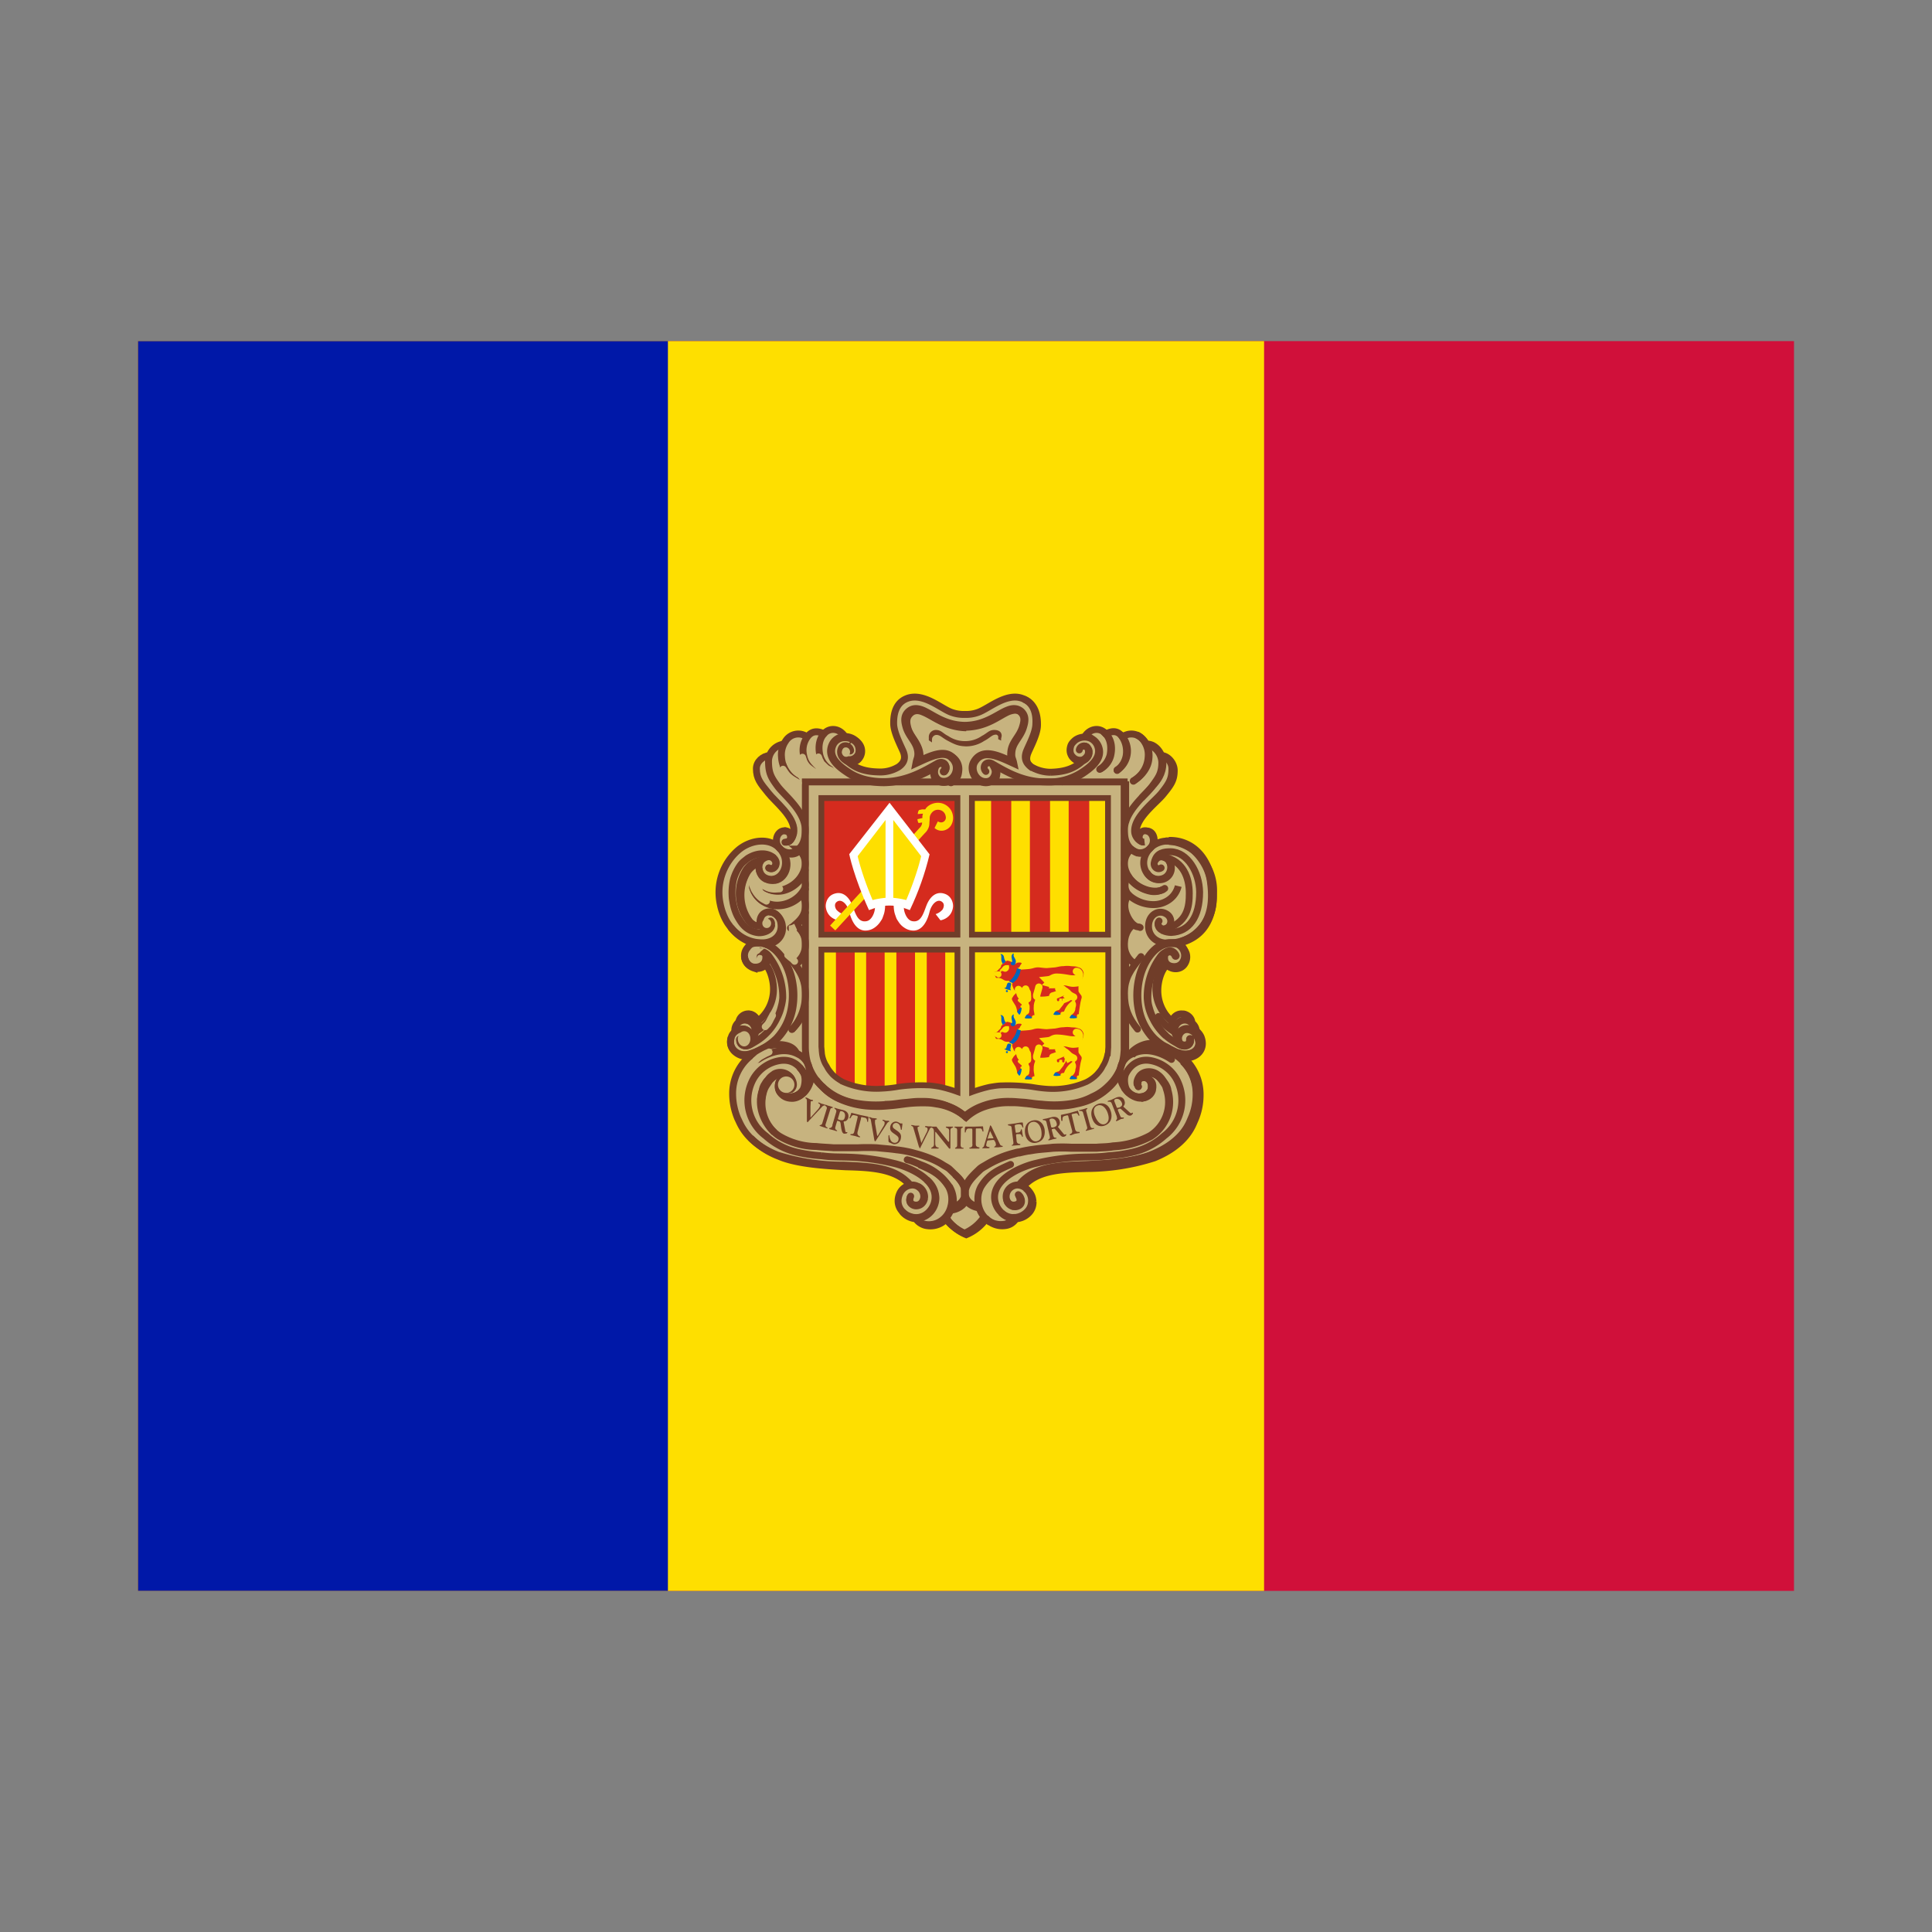 <svg xmlns="http://www.w3.org/2000/svg" fill="none" viewBox="0 0 14 14"><rect x="0" y="0" width="14" height="14" fill="#808080" stroke="none"/><g clip-path="url(#a)"><path class="ic_c_andorra" fill="#D0103A" d="M1 2.472h12v9.056H1V2.472Z"/><path class="ic_c_andorra" fill="#FEDF00" d="M1 2.472h8.16v9.056H1V2.472Z"/><path class="ic_c_andorra" fill="#0018A8" d="M1 2.472h3.84v9.056H1V2.472Z"/><path class="ic_c_andorra" fill="#C7B37F" d="M6.632 5.05c.145 0 .205.124.35.124.087 0 .14-.029.219-.074a.271.271 0 0 1 .15-.047c.063 0 .103.019.136.075a.2.2 0 0 1 .025.127.758.758 0 0 1-.05.156c-.014.03-.025.048-.025.08 0 .077.105.103.176.105.015 0 .144 0 .225-.079-.043-.002-.092-.038-.092-.081 0-.05.034-.081.08-.096.01-.002.025.005.033 0 .013-.006.007-.02.018-.027.023-.019.038-.03.068-.03.019 0 .03.002.047.013.007.008.011.015.019.015.022 0 .033-.015.056-.015.015 0 .03.004.043.012.011.005.011.028.026.028.008 0 .045-.017.066-.017.041 0 .064.015.09.047.007.01.011.026.019.026a.116.116 0 0 1 .09.057c.005.008.013.026.02.028.011.006.019.004.032.014a.113.113 0 0 1 .053.09c0 .013-.006.03-.01.042-.034.122-.118.162-.202.27-.038.045-.066.08-.066.14 0 .012.019.039.024.05-.003-.026.01-.06.038-.062a.075.075 0 0 1 .075.068.085.085 0 0 1-.006.034.18.18 0 0 1 .075-.027h.036c.062 0 .131.036.174.072a.396.396 0 0 1 .137.317c-.015.098-.005.28-.259.35.047.02.08.057.08.099a.085.085 0 0 1-.083.089.082.082 0 0 1-.066-.027c-.052.053-.062.108-.062.183a.24.24 0 0 0 .026.113.235.235 0 0 0 .07.097c.019-.029.04-.05.075-.05.032 0 .06.012.073.042.004.01 0 .017.006.027.005.01.015.013.02.024.01.019 0 .034.01.051.005.013.016.015.022.026.008.02.01.03.01.051 0 .057-.051.099-.107.099-.02 0-.027-.008-.044-.006.032.032.057.047.081.085a.335.335 0 0 1 .056.194.417.417 0 0 1-.052.211.377.377 0 0 1-.131.16.654.654 0 0 1-.3.122 1.386 1.386 0 0 1-.207.026l-.264.015c-.135.008-.229.028-.324.125.045.032.075.066.075.12 0 .057-.034.1-.089.117-.013.004-.022 0-.035.008-.013.007-.013.024-.026.032a.116.116 0 0 1-.072.019.15.15 0 0 1-.12-.047c-.04.034-.056.064-.103.092-.015.008-.022.019-.04.019-.027 0-.04-.019-.063-.034a.432.432 0 0 1-.082-.075c-.044.024-.068.045-.119.045a.13.13 0 0 1-.075-.02c-.01-.008-.015-.022-.028-.03-.013-.009-.024-.005-.039-.012-.056-.025-.094-.066-.094-.129 0-.054.034-.088.083-.113-.094-.094-.188-.11-.319-.117l-.263-.015c-.082-.006-.127-.013-.206-.026-.062-.01-.097-.014-.154-.04-.19-.09-.315-.213-.337-.425-.004-.018-.004-.028-.004-.047 0-.11.043-.177.12-.254-.019-.006-.032 0-.052-.006-.047-.019-.083-.051-.083-.104 0-.019 0-.032.01-.049.007-.011.018-.013.022-.026.004-.02 0-.03.008-.048.005-.009.015-.01.018-.022.02-.036.038-.064.077-.064.034 0 .056.019.071.047.034-.015.042-.04.06-.07a.294.294 0 0 0 .027-.251c-.008-.028-.012-.047-.034-.07a.082.082 0 0 1-.064.027c-.054 0-.094-.048-.094-.1a.091.091 0 0 1 .057-.087c-.03-.027-.057-.028-.088-.05-.05-.03-.066-.063-.098-.112-.022-.03-.028-.053-.037-.09a.36.36 0 0 1-.02-.146.386.386 0 0 1 .087-.225.248.248 0 0 1 .109-.092c.043-.02.07-.032.116-.032l.038.002a.129.129 0 0 1 .052.015c.008.003.02.017.02.007 0-.01-.005-.015-.005-.024 0-.038.028-.076.068-.076.028 0 .039.027.054.051.007-.015.013-.026.013-.043 0-.064-.036-.098-.075-.15-.088-.109-.197-.16-.197-.301 0-.042.019-.07.056-.093.01-.005.025 0 .034-.005.01-.006.008-.02.013-.027.01-.013.02-.019.03-.03.02-.019.038-.011.058-.028.012-.008.015-.02.023-.027.024-.03.047-.045.086-.045.019 0 .03 0 .047.008l.019.01c.005-.005.015-.016.028-.022a.075.075 0 0 1 .041-.011c.02 0 .034.011.056.011.006 0 .008-.007.015-.011.02-.013.029-.019.051-.019.023 0 .034.006.053.019.018.01.018.025.037.034.01.006.019.004.028.008.049.017.085.049.085.1 0 .028-.006.047-.027.066-.017.013-.032.01-.052.018.06.049.135.072.212.066.078 0 .174-.032.174-.11 0-.039-.019-.057-.034-.091a.356.356 0 0 1-.039-.16c0-.054.006-.086.036-.127.03-.044.067-.055.121-.055Z"/><path class="ic_c_andorra" stroke="#703D29" stroke-linejoin="round" stroke-width=".058" d="M6.107 5.472a.068.068 0 0 0 .045.045c.015.006.051.004.072-.026a.08.08 0 0 0 .011-.076.089.089 0 0 0-.032-.041l-.096.098Z"/><path class="ic_c_andorra" stroke="#703D29" stroke-linecap="round" stroke-width=".058" d="M8.519 6.926c-.023-.054-.08-.03-.083 0-.01.07.05.09.094.08a.075.075 0 0 0 .047-.038.089.089 0 0 0 .007-.07.093.093 0 0 0-.039-.053c-.017-.011-.036-.011-.064-.011-.103 0-.195.123-.225.253a.542.542 0 0 0-.005.226c.015.08.054.155.11.213.053.05.117.088.186.11.024.007.05.007.075.002.06-.014.088-.072.056-.132-.024-.048-.1-.076-.135-.012-.002.006-.007.017-.007.029 0 .017.007.037.018.045.029.017.072.011.07-.038"/><path class="ic_c_andorra" stroke="#703D29" stroke-width=".067" d="M8.196 7.641a.212.212 0 0 1 .124-.07.235.235 0 0 1 .154.038.348.348 0 0 1 .202.321.438.438 0 0 1-.037.177c-.015.033-.056.17-.287.265-.133.056-.338.068-.482.075-.195.006-.375.013-.478.143"/><g stroke="#703D29" stroke-width=".058"><path class="ic_c_andorra" d="M8.245 7.862c-.006-.019 0-.04.015-.062.022-.03.07-.04.112-.019a.14.14 0 0 1 .047.042l.021.03c.013.02.019.038.019.047a.292.292 0 0 1-.122.332.64.64 0 0 1-.27.075c-.047.008-.075.006-.122.01h-.18a1.305 1.305 0 0 0-.135 0c-.054.006-.094.007-.143.015a.841.841 0 0 0-.1.019c-.012 0-.023.004-.035.007l-.022.006a.741.741 0 0 0-.184.08c-.015.009-.034.018-.047.031l-.024.023c-.038.038-.073.076-.083.126v.03c0 .035.027.082.102.095m.103-3.208c.015.027.024.044.015.074-.011.032-.034.053-.068.053-.075 0-.118-.09-.084-.147.06-.1.174-.044.281.005-.005-.024-.015-.034-.013-.066.002-.079.06-.113.084-.188.014-.044.02-.081-.013-.114-.028-.024-.06-.024-.095-.01-.072.027-.16.11-.312.112-.153-.002-.24-.085-.313-.113-.037-.013-.067-.013-.095.013-.032.03-.027.068-.013.114.024.071.082.107.084.188 0 .03-.008.038-.013.064.107-.049.225-.111.281-.005.032.06-.01.145-.084.145-.034 0-.057-.019-.068-.051a.09.09 0 0 1 .015-.075"/><path class="ic_c_andorra" stroke-linecap="round" d="M6.899 5.489a.1.1 0 0 1 .045.094c-.004.047-.015.058-.053.085m.045-.072c-.002.029-.013.047-.043.059"/></g><path class="ic_c_andorra" fill="#C7B37F" d="m6.188 5.364.013.01.015.015.01.019.003.015v.035l-.003.016-.01.01-.011.012-.017.01-.019.003-.018.004-.02-.01-.016-.01-.01-.016-.007-.019v-.007l.09-.087Z"/><path class="ic_c_andorra" stroke="#703D29" stroke-linecap="round" stroke-width=".058" d="M6.16 5.438c-.006-.032-.041-.038-.056-.02-.02.03-.006.076.037.09a.075.075 0 0 0 .073-.027c.02-.024.017-.053.01-.075a.085.085 0 0 0-.032-.042c-.05-.038-.133-.03-.161.038-.034.083.04.147.112.194.086.06.188.072.263.072.172-.002.303-.085.388-.132.018-.011.04-.01.05.004a.038.038 0 0 1-.005.05"/><path class="ic_c_andorra" stroke="#703D29" stroke-width=".058" d="m5.65 7.777-.037.014-.038.03-.019.024-.02.038-.01.028-.007.034-.004.027m.356-.19-.002.033-.005.023-.019.041-.024.034-.028.023-.021.01-.03.007"/><path class="ic_c_andorra" stroke="#703D29" stroke-width=".067" d="M6.994 8.681c-.005.032-.035.068-.099.08l-.011.003"/><path class="ic_c_andorra" stroke="#703D29" stroke-width=".075" d="M8.579 7.683a.345.345 0 0 1 .105.255.438.438 0 0 1-.038.177c-.015.032-.056.17-.287.264-.155.05-.317.075-.48.076-.193.005-.37.013-.476.137"/><path class="ic_c_andorra" stroke="#703D29" stroke-width=".05" d="M8.266 7.81c.015-.02.065-.046.108-.021a.116.116 0 0 1 .043.037"/><path class="ic_c_andorra" stroke="#703D29" stroke-width=".075" d="m8.53 7.638.026.01a.13.13 0 0 0 .075 0c.053-.016.087-.065.06-.131a.113.113 0 0 0-.033-.04"/><path class="ic_c_andorra" stroke="#703D29" stroke-linecap="round" stroke-width=".058" d="M5.506 6.241c-.038.021-.062.027-.09.059a.532.532 0 0 0-.05.128m.863-.975c0 .034-.022.053-.056.06"/><path class="ic_c_andorra" stroke="#703D29" stroke-width=".05" d="M8.446 6.094a.354.354 0 0 1 .326.234.36.36 0 0 1 .022.14c0 .302-.185.349-.258.37"/><path class="ic_c_andorra" stroke="#703D29" stroke-width=".058" d="M8.47 6.094c.152-.005.31.108.317.39a.33.33 0 0 1-.225.34"/><path class="ic_c_andorra" stroke="#703D29" stroke-width=".05" d="m8.384 7.158.002-.03.01-.047.014-.038.017-.03.019-.024m.146-.064v.028l-.01.019-.013.02-.015.012-.022.01h-.02l-.016-.003m-.268-.996.006-.032.015-.03.018-.028.03-.042.027-.026.037-.042.038-.036.02-.024.029-.036.026-.038.015-.032.01-.041.001-.051-.004-.016m-.23 2.42.03-.008.022-.012.013-.013.01-.015.005-.022v-.017M5.38 7.645h.05l.03-.011m.094-.689-.003.027-.008.011-.007.011-.013.01-.014.005-.018.002h-.012m.186-.292-.006.04-.009.018-.015.023-.022.017-.023.011-.043.01m.287-.75-.01.025-.009.02-.015.018-.019.019-.022.01-.02.005-.012-.002m.005-.117v.019"/><g stroke="#703D29" stroke-width=".05"><path class="ic_c_andorra" stroke-linecap="round" d="M5.768 6.698a.13.13 0 0 1-.04.027m2.823.845.009.004c.026.015.079-.004.064-.046"/><path class="ic_c_andorra" d="M8.459 6.992c.019.025.054.033.082.025a.075.075 0 0 0 .047-.038.089.089 0 0 0 .008-.07.093.093 0 0 0-.017-.03.128.128 0 0 0-.025-.028l-.007-.004m.12.642a.075.075 0 0 0 .002-.014.076.076 0 0 0-.025-.056l-.015-.015m.008.01c0-.035-.028-.061-.064-.067m-.079.053-.024-.019a.297.297 0 0 1-.08-.202c0-.079.03-.158.067-.188m-1.06 1.594.034-.03.023-.02.043-.026.041-.018.03-.01.056-.011.068-.012m-.553.367a.32.32 0 0 1-.143.115.332.332 0 0 1-.142-.115"/><path class="ic_c_andorra" stroke-linecap="round" d="M6.895 8.747a.19.19 0 0 1-.041.08"/><path class="ic_c_andorra" d="m6.9 8.707-.007.042m-.043.081-.019.019-.032.017-.037.011m-.105-3.354a.12.12 0 0 0 .01-.05c-.003-.079-.06-.115-.085-.188-.013-.044-.019-.081.013-.113.026-.027.06-.027.094-.012.075.029.161.11.313.114-.152-.004-.24-.085-.311-.114-.038-.015-.072-.019-.1.01-.032.03-.022.071-.01.115.025.073.08.11.082.189 0 .022-.006.033-.01.049M7 5.264c.15-.007.28-.11.32-.119.038-.007.057-.004.085.021-.026-.025-.056-.023-.094-.01-.071.029-.157.11-.311.114M8.493 7.4a.292.292 0 0 1-.117-.234c0-.077.032-.159.068-.189M7.13 8.82a.324.324 0 0 1-.142.117.332.332 0 0 1-.143-.117"/><path class="ic_c_andorra" stroke-linecap="round" d="m6.75 5.56.044-.024c.018-.012.043-.01.054.004a.039.039 0 0 1-.004.052"/><path class="ic_c_andorra" d="M6.526 5.666a.903.903 0 0 0 .25-.104m.605 3.098c.009.006.015.02.015.02.002.003.005.009.005.014.006.029-.013.046-.037.05a.062.062 0 0 1-.066-.038M6.52 5.66a.85.85 0 0 0 .251-.103m1.83 2.016c-.018.008-.03.006-.056-.003l-.034-.02a.39.39 0 0 1-.157-.169.356.356 0 0 1-.041-.149.485.485 0 0 1 .088-.289c.02-.03.039-.047.078-.049m-2.694-.741a.134.134 0 0 1 .05.107c0 .059-.048.155-.168.189a.155.155 0 0 1-.118-.015"/><path class="ic_c_andorra" d="M5.806 6.351c.02.015.03.032.03.062 0 .02-.014.045-.036.07a.233.233 0 0 1-.165.076.197.197 0 0 1-.113-.033.17.17 0 0 1-.07-.101"/><path class="ic_c_andorra" d="M5.804 6.477c.024.023.032.051.032.087 0 .051-.021.09-.07.132a.196.196 0 0 1-.037.029m2.428-.417v.066M8.15 6.29v.094m.006-.298v.124m-.006-.15v.167m-.035 1.547a.353.353 0 0 1-.08.106.46.46 0 0 1-.232.119.615.615 0 0 1-.127.017c-.047 0-.073 0-.12-.004-.049-.004-.075-.011-.126-.015-.041-.004-.063-.007-.105-.006a.528.528 0 0 0-.206.034.382.382 0 0 0-.118.072.412.412 0 0 0-.12-.072A.41.41 0 0 0 6.786 8c-.043-.008-.065-.008-.108-.008a.98.98 0 0 0-.105.006c-.05.006-.075.011-.126.015-.047.004-.073.006-.12.004a.615.615 0 0 1-.251-.057.366.366 0 0 1-.12-.09m.789 1.007.034-.003m.568-.046.034-.002.032-.013.022-.015.032-.038.006-.01.005-.033v-.015m.881-2.58c.014-.048-.003-.101-.052-.1M5.832 6.9a.155.155 0 0 1-.066.089m.068-.881a.123.123 0 0 1-.068.075c-.035.015-.075 0-.097-.015"/><path class="ic_c_andorra" stroke-linecap="round" d="M5.571 6.29c.028.016.058-.007.053-.045a.055.055 0 0 0-.047-.041"/><path class="ic_c_andorra" d="M5.691 7.88c.006.005.008.012.015.014.013.004.023.008.036-.01.015-.02.006-.052-.01-.073a.094.094 0 0 0-.108-.019c-.015.01-.032.02-.049.042l-.02.03a.163.163 0 0 0-.021.045.295.295 0 0 0 .077.297"/><path class="ic_c_andorra" stroke-linecap="round" d="m7.379 8.657.013.015.004.017c.005.028-.013.045-.038.049a.059.059 0 0 1-.062-.038"/><path class="ic_c_andorra" d="M8.301 5.392a.139.139 0 0 1 .118.133c0 .083-.028.113-.07.173-.048.064-.201.181-.201.315 0 .081.022.132.08.159.038.019.08 0 .101-.02.05-.044.029-.122-.022-.131-.06-.012-.073.087-.013.08m.335 1.303a.07.07 0 0 0-.067-.057.07.07 0 0 0-.07.07c0 .019.008.038.02.049"/><path class="ic_c_andorra" d="M8.198 6.153a.134.134 0 0 0-.05.107c0 .059.048.155.168.19.045.012.09.01.117-.007M5.508 6.25a.176.176 0 0 0-.09.066.32.32 0 0 0 .02.368l.023.019m1.2 1.736c.092.04.157.07.213.16a.19.19 0 0 1 .023.093c0 .05-.019.107-.062.143a.155.155 0 0 1-.126.038c-.035-.004-.069-.03-.075-.05M5.763 6.7c.05.042.073.08.073.142a.16.16 0 0 1-.075.141"/><path class="ic_c_andorra" stroke-linecap="round" d="M5.716 6.932c.075.096.118.153.12.266a.372.372 0 0 1-.094.259"/><path class="ic_c_andorra" d="M7.184 5.666a.077.077 0 0 0 .028-.041c.01-.029.01-.053-.004-.076.019.026.019.047.013.076-.002.018-.015.028-.03.043m.966 1.624v.306l-.002.047a.655.655 0 0 1-.006.032"/><path class="ic_c_andorra" d="M8.151 7.264v.376l-.01.049m.01-.812v.276m.006-.253v.223m0-.506v.166m-.006-.187v.208m.006-.359v.066m-.006-.079v.094m-.034 1.23-.007.014a.367.367 0 0 1-.188.183.608.608 0 0 1-.251.058c-.047 0-.073 0-.118-.004-.05-.003-.077-.009-.127-.015a.98.98 0 0 0-.105-.005c-.042 0-.066 0-.107.007a.44.44 0 0 0-.217.098.423.423 0 0 0-.216-.098c-.042-.007-.066-.007-.11-.007a.98.98 0 0 0-.104.005c-.049.006-.075.012-.126.015-.047.004-.073.006-.118.004a.616.616 0 0 1-.253-.056.366.366 0 0 1-.109-.078.414.414 0 0 1-.047-.053m-.037-.06a.192.192 0 0 1-.043.145c-.015.017-.049.05-.094.05-.07 0-.09-.048-.094-.061"/><path class="ic_c_andorra" d="M5.793 7.734a.237.237 0 0 1 .035.047c.019.034.011.09-.002.117a.083.083 0 0 1-.005.008m-.381.34a.573.573 0 0 0 .204.133c.133.057.34.068.482.076.188.005.362.013.469.132m.324-.076c.035.027.06.063.075.104m-.136.217a.156.156 0 0 1-.137.05c-.038-.003-.072-.03-.081-.048m-.101-.055.005.008c.025.027.06.043.096.045m.506 0a.338.338 0 0 1-.144.115.332.332 0 0 1-.143-.115l-.005-.01m.292.008.013.013a.155.155 0 0 0 .126.038.103.103 0 0 0 .075-.047l.01-.013"/><path class="ic_c_andorra" d="m7.356 8.823-.013.022-.02.02-.032.012h-.03"/><path class="ic_c_andorra" d="M7.431 8.61c.02.014.035.032.045.054.006.013.008.028.01.043a.11.11 0 0 1-.029.08.14.14 0 0 1-.108.045m.003-.004a.127.127 0 0 1-.097-.041m1.194-1.281a.449.449 0 0 1-.121-.206.228.228 0 0 1-.01-.062.493.493 0 0 1 .086-.289c.014-.015.027-.034.04-.042m-.025-1.432c.047.004.09.057.09.108 0 .072-.024.104-.082.175-.049.06-.199.17-.193.274 0 .019.01.038.02.053m-.06.066c.011.01.024.02.038.026a.093.093 0 0 0 .08-.005m-.393-.814a.113.113 0 0 1 .041.05c.034.084-.041.149-.112.196a.398.398 0 0 1-.156.062"/><path class="ic_c_andorra" d="M7.836 5.52a.078.078 0 0 1-.058-.028.064.064 0 0 1-.013-.018m-.281.092a.086.086 0 0 1-.023-.019c-.018-.019-.028-.043-.015-.083.012-.036.07-.136.072-.206.003-.105-.038-.17-.1-.192"/><path class="ic_c_andorra" stroke-linecap="round" d="m7.512 5.236-.002.038-.011.041-.019.057-.019.036-.015.035-.007.025-.004.019.002.017m.712 2.383.012.015c.013.019.06.056.103.056.07 0 .086-.049.088-.06.01-.055-.01-.068-.038-.085 0 0-.015-.007-.035-.004"/><path class="ic_c_andorra" d="M5.444 7.649a.128.128 0 0 1-.07 0c-.054-.017-.097-.068-.075-.132m.252-.6a.027.027 0 0 1 .007.019c.008.071-.052.09-.094.079a.105.105 0 0 1-.056-.043.09.09 0 0 1-.013-.044m.412-.445c.012.01.02.019.025.032m-.02-.16a.08.08 0 0 1 .02.024"/><path class="ic_c_andorra" stroke-linecap="round" d="M5.836 6.443a.16.16 0 0 1-.03.046.233.233 0 0 1-.165.075.197.197 0 0 1-.113-.032.18.18 0 0 1-.075-.106"/><path class="ic_c_andorra" d="M5.789 6.157c.02.016.036.039.045.064"/><path class="ic_c_andorra" stroke-linecap="round" d="M5.834 6.306a.22.22 0 0 1-.161.149.177.177 0 0 1-.124-.02"/><path class="ic_c_andorra" d="M5.5 6.294c.006.05.037.087.101.087.088.002.143-.126.064-.217"/><path class="ic_c_andorra" stroke-linecap="round" d="M5.301 6.726a.314.314 0 0 0 .158.108m.097.01c.079-.01.124-.07.113-.138-.006-.053-.053-.095-.086-.097"/><path class="ic_c_andorra" d="M5.684 6.02c.035 0 .056.03.054.057"/><path class="ic_c_andorra" stroke-linecap="round" d="M5.676 5.547c.018.047.05.086.094.111m2.704.585a.085.085 0 0 1-.075.132.097.097 0 0 1-.085-.047"/><path class="ic_c_andorra" d="M8.157 5.662v.3"/><path class="ic_c_andorra" stroke-linecap="round" d="M5.571 6.289c.027.019.062-.014.047-.05-.01-.022-.041-.048-.088-.016-.053.035-.038.147.06.149.088 0 .143-.129.064-.22-.075-.086-.212-.067-.3.005a.404.404 0 0 0-.135.394c.01.05.028.098.056.141l.024.033c.015.015.02.022.038.037a.28.28 0 0 0 .195.07c.086-.004.137-.064.127-.138-.007-.071-.078-.107-.125-.073-.032.022-.043.092.013.11.03.009.058-.033.037-.057m2.428-1.355c.051-.027.09-.023.119.019.027.04.037.088.03.136a.174.174 0 0 1-.066.109"/><path class="ic_c_andorra" stroke-linecap="round" d="M8.134 5.34a.108.108 0 0 1 .156.03.175.175 0 0 1 .03.115.212.212 0 0 1-.107.173"/><path class="ic_c_andorra" d="M8.406 5.475a.096.096 0 0 1 .086.097c0 .071-.018.103-.075.175-.05.062-.198.17-.195.276 0 .04.034.075.062.079"/><path class="ic_c_andorra" stroke-linecap="round" d="M8.414 6.289c-.028.019-.062-.012-.047-.046.01-.022.041-.052.088-.02.05.035.037.147-.062.149-.088 0-.15-.125-.064-.22.075-.086.22-.069.31.003.037.03.114.113.131.226.019.132.017.294-.12.396a.34.34 0 0 1-.199.057c-.086-.004-.137-.066-.127-.14.01-.071.075-.102.125-.073.053.028.043.102-.013.11-.032.003-.058-.033-.037-.057"/><path class="ic_c_andorra" d="M8.367 6.243c.015-.066.07-.071.116-.071.122.002.208.15.21.292 0 .18-.075.287-.206.293-.036 0-.094-.016-.094-.057"/><path class="ic_c_andorra" stroke-linecap="square" d="M8.444 6.213c.13.03.174.147.174.26 0 .093-.01.22-.187.263"/><path class="ic_c_andorra" d="M8.657 7.477a.074.074 0 0 0-.06-.084.073.073 0 0 0-.084.06.074.074 0 0 0 .026.07"/><path class="ic_c_andorra" stroke-linecap="round" d="M8.395 7.366a.344.344 0 0 0 .118.113m-.024.198c-.06-.041-.178-.094-.281-.041a.142.142 0 0 0-.083.083.19.19 0 0 0 .034.179c.017.019.05.05.094.051.07 0 .088-.05.09-.06.007-.053-.023-.074-.038-.078-.013-.005-.052-.004-.06.025a.046.046 0 0 0 .004.038"/><path class="ic_c_andorra" stroke-linecap="round" d="M7.384 8.668c.02.041-.003.06-.03.064-.04.006-.062-.026-.063-.057a.084.084 0 0 1 .048-.08.082.082 0 0 1 .032-.008c.043 0 .077.028.094.066.006.013.01.028.01.045a.11.11 0 0 1-.027.077.14.14 0 0 1-.101.048c-.079.002-.14-.072-.14-.148 0-.145.213-.226.3-.245.11-.027.222-.042.335-.045.065-.002.116 0 .19-.01.065-.005.1-.009.168-.024a.509.509 0 0 0 .236-.12.323.323 0 0 0 .086-.417.27.27 0 0 0-.193-.13c-.069-.009-.13.022-.168.091-.02.034-.012.091.001.117a.113.113 0 0 0 .09.057c.072 0 .089-.049.09-.06.008-.053-.022-.074-.037-.08-.013-.003-.053-.001-.06.027a.046.046 0 0 0 .004.038"/><path class="ic_c_andorra" stroke-linecap="round" d="M7.323 8.438c-.09.04-.158.07-.214.16a.188.188 0 0 0-.023.093c0 .05.02.107.062.143a.155.155 0 0 0 .126.038c.037-.004.07-.03.075-.05"/><path class="ic_c_andorra" d="M8.22 6.7c-.042.015-.072.08-.072.141a.16.16 0 0 0 .075.142"/><path class="ic_c_andorra" stroke-linecap="round" d="M8.268 6.932c-.075.096-.119.153-.12.266 0 .108.031.181.095.259"/><path class="ic_c_andorra" d="m7.86 5.34.006-.01c.032-.045.088-.058.13-.028.048.038.061.102.048.17a.179.179 0 0 1-.075.103"/><path class="ic_c_andorra" stroke-linecap="round" d="M5.97 5.317c-.048-.023-.087-.019-.117.019a.165.165 0 0 0-.03.136c.01.05.026.071.065.11"/><path class="ic_c_andorra" d="M5.849 5.34a.108.108 0 0 0-.156.03.173.173 0 0 0-.03.115c.004.08.053.143.109.173"/><path class="ic_c_andorra" d="M5.682 5.392a.127.127 0 0 0-.113.125c0 .085.02.119.066.181.047.064.2.181.2.315 0 .081-.022.132-.08.159-.037.019-.08 0-.101-.02-.049-.044-.028-.122.022-.131.062-.012.073.087.013.08"/><path class="ic_c_andorra" d="M5.575 5.475c-.047.004-.094.044-.094.095 0 .071.028.105.087.177.048.062.189.17.185.274 0 .037-.028.087-.054.08"/><path class="ic_c_andorra" stroke-linecap="round" d="M5.462 6.926c.025-.054.083-.03.087 0 .007.07-.053.09-.096.08a.075.075 0 0 1-.047-.038.09.09 0 0 1-.007-.07.093.093 0 0 1 .017-.03.094.094 0 0 1 .022-.023c.019-.011.036-.011.064-.011.103 0 .195.123.225.253a.542.542 0 0 1 .005.226.424.424 0 0 1-.108.213.483.483 0 0 1-.188.11.13.13 0 0 1-.073.002c-.052-.017-.086-.066-.06-.132.023-.05.101-.076.137-.012a.057.057 0 0 1 .007.029c0 .017-.007.037-.018.045-.027.017-.07.011-.068-.038"/><path class="ic_c_andorra" d="M5.384 7.574c.018.007.03.005.054-.004l.034-.02a.392.392 0 0 0 .157-.17.356.356 0 0 0 .032-.086.331.331 0 0 0 .011-.062.485.485 0 0 0-.09-.289c-.02-.03-.037-.047-.078-.049m-.178.585a.074.074 0 0 1 .059-.086.073.073 0 0 1 .085.06.074.074 0 0 1-.026.07"/><path class="ic_c_andorra" d="M5.354 7.404a.07.07 0 0 1 .07-.057.07.07 0 0 1 .067.07.072.072 0 0 1-.02.05"/><path class="ic_c_andorra" d="M5.489 7.402a.292.292 0 0 0 .116-.234c0-.077-.03-.159-.067-.189"/><path class="ic_c_andorra" stroke-linecap="round" d="M5.588 7.366a.31.31 0 0 1-.118.113"/><path class="ic_c_andorra" d="M5.774 7.636c-.019-.042-.053-.06-.109-.066a.262.262 0 0 0-.154.036.35.35 0 0 0-.202.32c0 .062.013.123.037.18.017.03.056.17.287.264.156.049.319.074.482.073.195.008.375.015.48.144"/><path class="ic_c_andorra" stroke-linecap="round" d="M5.494 7.677c.062-.041.179-.094.284-.041a.15.15 0 0 1 .08.083.19.19 0 0 1-.034.18c-.016.018-.05.048-.093.05-.072 0-.088-.049-.09-.06-.008-.053.022-.074.037-.08.013-.003.053-.001.06.027a.046.046 0 0 1-.004.038"/><path class="ic_c_andorra" d="M5.738 7.862a.063.063 0 0 0-.015-.062.095.095 0 0 0-.112-.019c-.013.01-.03.019-.045.042a.115.115 0 0 0-.023.03.103.103 0 0 0-.019.047c-.046.132.029.272.122.332a.536.536 0 0 0 .27.076c.047.005.075.005.122.009h.18c.045-.002.09-.002.135 0 .056.006.096.008.143.015a.779.779 0 0 1 .135.026l.022.006c.068.02.131.045.184.08.015.009.034.018.047.031l.024.023c.038.038.075.076.083.127v.03c0 .034-.027.08-.1.094"/><path class="ic_c_andorra" d="M6.599 8.668c-.019.041.004.06.03.064.041.006.062-.026.065-.057a.084.084 0 0 0-.05-.081.082.082 0 0 0-.032-.007.103.103 0 0 0-.094.066.13.13 0 0 0-.01.045.11.11 0 0 0 .027.077.14.14 0 0 0 .101.048c.079.002.14-.072.14-.148 0-.145-.213-.226-.3-.245a1.566 1.566 0 0 0-.335-.045c-.065-.002-.116 0-.19-.01a1.071 1.071 0 0 1-.168-.024.509.509 0 0 1-.234-.12.321.321 0 0 1-.088-.416.27.27 0 0 1 .193-.13c.071-.01.131.02.169.09.018.034.01.091-.002.117a.113.113 0 0 1-.09.057c-.072 0-.088-.049-.09-.06-.008-.053.022-.074.037-.08.013-.003.053-.001.06.027a.046.046 0 0 1-.004.038"/><path class="ic_c_andorra" stroke-linecap="round" d="m6.124 5.34-.007-.01c-.032-.045-.088-.058-.13-.028-.048.038-.061.102-.046.17a.17.17 0 0 0 .075.103"/><path class="ic_c_andorra" d="M7.877 5.483c-.075.083-.151.11-.264.113a.277.277 0 0 1-.142-.04c-.025-.018-.053-.048-.036-.103.011-.036.07-.136.071-.206.006-.106-.035-.164-.1-.187-.115-.041-.243.076-.318.102a.253.253 0 0 1-.096.015.262.262 0 0 1-.097-.015c-.075-.026-.2-.143-.319-.102-.064.023-.103.081-.1.189.003.068.06.17.072.204.019.055-.01.085-.036.104a.255.255 0 0 1-.14.037c-.113-.002-.19-.028-.265-.111"/><path class="ic_c_andorra" stroke-linecap="round" d="M6.574 8.404c.015.005.004-.004.1.037.087.03.162.09.212.168a.2.2 0 0 1 .017.138"/><path class="ic_c_andorra" d="M6.582 8.811a.15.15 0 0 0 .06.017c.079.002.14-.071.14-.147a.176.176 0 0 0-.067-.132"/><path class="ic_c_andorra" stroke-linecap="round" d="M6.599 8.668c-.019.043.007.066.034.07.04.003.063-.027.067-.057a.085.085 0 0 0-.041-.08"/><path class="ic_c_andorra" d="M8.314 5.392c.06 0 .113.068.113.136 0 .081-.041.13-.073.166-.025.03-.05.057-.083.089"/><path class="ic_c_andorra" stroke-linecap="round" d="M8.243 5.328a.17.17 0 0 1 .053.046.18.18 0 0 1 .03.117c-.004.079-.06.133-.113.17m-.088-.333.011.013a.166.166 0 0 1 .005.195.154.154 0 0 1-.046.043m-.094-.271c.049.037.064.101.047.17a.154.154 0 0 1-.079.097m.208.776c.006.019.017.024.029.038a.253.253 0 0 0 .116.066.14.14 0 0 0 .118-.017M5.384 7.457c.022 0 .047.017.062.043.002.004.007.015.007.028 0 .017-.007.034-.019.042-.028.019-.075.01-.075-.038"/><path class="ic_c_andorra" d="M5.528 6.836c.094.019.182.13.21.25a.544.544 0 0 1 .006.227.424.424 0 0 1-.152.251l-.019.013m-.15-.228c.038 0 .071.036.071.075a.072.072 0 0 1-.018.05"/><path class="ic_c_andorra" d="M5.399 7.39c.04 0 .077.038.077.08a.074.074 0 0 1-.027.056"/><path class="ic_c_andorra" stroke-linecap="round" d="M5.763 6.99a.34.34 0 0 1 .07.146m0 .16a.328.328 0 0 1-.095.164"/><path class="ic_c_andorra" d="M5.768 6.704a.184.184 0 0 1 .066.09"/><path class="ic_c_andorra" stroke-linecap="round" d="M5.836 6.613a.188.188 0 0 1-.064.087m-.173-.325.042-.01.024-.02.015-.02.013-.034.006-.029"/><path class="ic_c_andorra" d="M5.519 6.232c-.013.004-.03.008-.047.015a.17.17 0 0 0-.066.057.322.322 0 0 0 .002.345l.019.026c.026.025.049.038.086.033"/><path class="ic_c_andorra" stroke-linecap="round" d="M5.744 6.053c-.006.024-.019.054-.056.05"/><path class="ic_c_andorra" d="M5.607 6.217c-.038-.036-.113-.045-.19.004l-.03.024a.166.166 0 0 0-.026.03.331.331 0 0 0-.045.095.406.406 0 0 0-.011.119c0 .019.004.036.006.05.01.053.026.091.043.118.017.028.056.094.144.102.034.001.09-.014.094-.057"/><path class="ic_c_andorra" stroke-linecap="round" d="M7.821 5.434c.006-.03.043-.036.056-.019.023.03.008.08-.037.093a.075.075 0 0 1-.071-.027c-.019-.024-.017-.053-.01-.075.004-.015.017-.029.032-.042.05-.038.133-.03.161.038.034.083-.04.147-.112.194a.438.438 0 0 1-.263.07c-.172 0-.301-.083-.388-.132-.018-.01-.039-.008-.05.006a.038.038 0 0 0 .005.05"/><path class="ic_c_andorra" stroke-linecap="round" d="M7.855 5.406c.019 0 .023.007.028.015.023.028.006.077-.037.092m.333.972c-.065.072-.003.194.045.223.017.013.025.005.038.013"/><path class="ic_c_andorra" d="M8.183 6.347c-.02.015-.028.032-.03.062a.1.1 0 0 0 .026.076c.048.044.11.069.175.07a.197.197 0 0 0 .112-.032.17.17 0 0 0 .072-.102m-.39 1.166-.004.047a.359.359 0 0 1-.116.238.367.367 0 0 1-.111.075.46.46 0 0 1-.122.044.816.816 0 0 1-.247.01c-.051-.003-.077-.009-.128-.014-.041-.002-.064-.006-.105-.006a.528.528 0 0 0-.204.036.397.397 0 0 0-.12.072.349.349 0 0 0-.118-.072.41.41 0 0 0-.098-.028c-.041-.008-.066-.008-.109-.008-.041 0-.063.004-.105.008-.048.003-.075.011-.125.013a.833.833 0 0 1-.25-.011.459.459 0 0 1-.23-.12.353.353 0 0 1-.08-.107.36.36 0 0 1-.037-.13c-.003-.019-.003-.047-.003-.047V5.666h2.31v1.92h.002Z"/></g><g fill="#C7B37F"><path class="ic_c_andorra" stroke="#C7B37F" stroke-width=".025" d="M5.65 7.86a.047.047 0 0 1 .047-.047.047.047 0 0 1 .047.047.047.047 0 0 1-.047.047.047.047 0 0 1-.047-.047Zm-.29-.332c0-.024.014-.043.033-.043.019 0 .032.019.032.043 0 .023-.015.042-.032.042-.019 0-.034-.02-.034-.042Z"/><path class="ic_c_andorra" d="M5.524 6.69c0-.018.015-.033.032-.033.019 0 .032.015.032.034 0 .018-.013.034-.032.034-.019 0-.032-.016-.032-.034ZM6.1 5.454c0-.019.01-.038.026-.038.017-.002.032.011.034.03 0 .02-.01.038-.026.038-.017.002-.03-.011-.034-.03Z"/></g><g stroke="#C7B37F" stroke-width=".05"><path class="ic_c_andorra" stroke-linecap="round" d="M5.487 6.887c-.008.002-.011.003-.015.01a.038.038 0 0 0-.011.016l-.004.023m.088.504.019-.02.011-.018.01-.02.013-.024m-.025.265-.028.013-.02.011a.327.327 0 0 0-.025.015l-.022.02m.28-.716-.014-.015-.019-.015-.017-.015"/><path class="ic_c_andorra" d="m5.766 6.717-.022.01a.095.095 0 0 1-.028.005"/><path class="ic_c_andorra" stroke-linecap="round" d="M5.451 6.404c.004.011.004.019.01.028.003.013.009.02.016.032.013.02.03.038.05.051l.027.015m-.018-.11.024.012a.138.138 0 0 0 .056.011l.034-.002m.135-.767-.038-.023c-.016-.01-.024-.017-.037-.028a.175.175 0 0 1-.02-.025l-.016-.024m.141-.087.011.032a.147.147 0 0 0 .026.038c.02.018.032.024.053.041m.026-.113c.006.013.006.019.013.03a.06.06 0 0 0 .015.023l.025.024c.013.012.022.013.037.021"/></g><path class="ic_c_andorra" fill="#703D29" stroke="#703D29" stroke-width=".017" d="M7.25 5.332c0-.032-.033-.034-.046-.034-.033 0-.043.02-.086.043a.222.222 0 0 1-.126.038.224.224 0 0 1-.125-.038c-.043-.022-.05-.043-.086-.043a.043.043 0 0 0-.04.029.044.044 0 0 0-.002.016v.017l.006.004c0-.015.002-.023.01-.032a.041.041 0 0 1 .03-.015c.033 0 .046.023.09.045.056.03.078.036.125.038.045 0 .09-.013.127-.038.044-.022.057-.047.09-.047.012 0 .02.008.025.019v.017l.004.002c0-.006.003-.008.003-.02Z"/><g fill="#703D29"><path class="ic_c_andorra" d="M5.958 8.019c.009-.01.016-.006.018-.011 0-.004 0-.004-.005-.006l-.017-.004-.015-.007c-.002 0-.008-.004-.01 0-.001.007.02.007.012.026a.07.07 0 0 1-.015.023l-.05.056-.003.002v-.081l.002-.034c.004-.008.015 0 .017-.008 0-.001 0-.003-.006-.005-.003 0-.01 0-.02-.006l-.02-.01c-.003 0-.008-.003-.01 0l.002.006c.007.004.009.008.009.02v.139c0 .01.002.011.004.013.002 0 .003 0 .007-.006l.1-.107Z"/><path class="ic_c_andorra" d="M6.016 8.041c.005-.02.018-.007.018-.015.002-.003 0-.003-.003-.005l-.025-.008c-.007 0-.015-.006-.022-.007 0 0-.006-.002-.008 0-.002.009.02.009.015.028l-.032.104c-.005.019-.018.011-.02.019v.001l.022.008.03.01h.006c.004-.008-.023-.006-.013-.033l.032-.102Zm.069.02c.004-.012.01-.01.017-.008.019.005.026.024.019.047-.004.011-.008.023-.038.015-.005-.002-.013-.004-.011-.01l.013-.043V8.06Zm-.052.094c-.01.026-.023.015-.025.022 0 .004.004.004.006.006l.03.008.015.005h.007c.002-.01-.018-.005-.013-.028l.011-.038c.002-.007.002-.01.012-.006.01.002.013.006.015.016l.005.037c.004.017.006.032.019.038.01 0 .023 0 .026-.008l-.003-.003h-.006s-.006 0-.006-.006l-.013-.068c0-.004.008-.004.015-.006a.038.038 0 0 0 .019-.024c.002-.01.007-.042-.034-.055l-.04-.01-.022-.007h-.005c-.002.01.02.008.013.032l-.028.095h.002Zm.157.047c-.007.026-.026.01-.028.019 0 .003.002.005.006.005l.028.006.026.008c.006 0 .01.003.011-.002 0-.006-.024-.006-.019-.034l.025-.098c0-.012.004-.012.011-.01l.019.004c.02.006.01.028.019.03.003 0 .003-.007.003-.011l.002-.02v-.007l-.062-.013-.06-.015c-.002 0-.003 0-.003.004l-.01.028c-.002.002-.004.008 0 .008.01.002.01-.029.032-.023l.017.004c.007.002.01.004.007.015l-.024.102Zm.238-.062c.008-.012.015-.01.017-.014 0-.003-.004-.003-.007-.005H6.42l-.017-.006c-.002 0-.008-.002-.008.002-.002.007.019.004.015.024 0 .004-.002.012-.011.025l-.037.062-.006.004v-.004l-.013-.075a.103.103 0 0 1-.002-.034c0-.01.013-.004.013-.01 0-.003 0-.003-.007-.005l-.021-.002c-.008 0-.013-.004-.019-.006-.004 0-.01-.002-.011.002l.002.004c.01.004.011.007.013.017l.024.138c.002.009.004.013.006.013s.004 0 .007-.006l.08-.124Zm.011.128c0 .006 0 .006.004.01.011.003.019.01.032.013.026.003.049-.014.053-.042.005-.028-.006-.04-.027-.055-.024-.017-.033-.02-.032-.037.002-.014.014-.02.027-.02.033.006.03.05.033.05.006 0 .006-.002.006-.008l.004-.03v-.008h-.011c-.008 0-.014-.009-.03-.013-.023-.004-.044.013-.047.038-.004.023.007.034.022.045.03.021.041.027.038.046-.002.018-.017.026-.032.024-.023-.004-.03-.026-.034-.049 0-.004 0-.006-.004-.006-.003 0-.003.006-.003.01v.032h.001Zm.297-.085c.005-.013.015-.011.015-.017 0-.004-.002-.002-.008-.004h-.017L6.71 8.16c-.001 0-.007 0-.007.004 0 .008.019 0 .019.02a.07.07 0 0 1-.01.027l-.033.066-.002.006-.002-.006-.02-.075a.103.103 0 0 1-.006-.03c0-.01.013-.006.013-.012 0-.003 0-.003-.008-.003h-.022l-.02-.004c-.003 0-.008-.002-.01.002l.003.003c.008.004.012.006.014.016l.039.133.007.014c.002 0 .004 0 .006-.008l.066-.132v.002Z"/><path class="ic_c_andorra" d="M6.768 8.292c0 .023-.02.02-.02.029 0 .003.003.002.006.002h.042l.007-.002c0-.012-.026.003-.026-.038v-.08l.002-.001.003.002.096.119.006.001.003-.005v-.127c0-.024.02-.018.02-.024 0 0 0-.004-.006-.004h-.043c-.004 0-.004.002-.004.004 0 .007.024.004.024.024v.076l-.002.007-.007-.005-.079-.1c-.004-.006-.002-.006-.008-.006H6.75l-.004.002c0 .011.022-.004.022.04v.086Zm.195-.103c0-.021.014-.014.014-.021 0-.002 0-.004-.007-.004h-.049s-.005 0-.005.004c0 .007.02 0 .02.023v.107c0 .02-.015.015-.015.023 0 0 0 .003.004.003h.052c.004 0 .006 0 .006-.003 0-.008-.022.003-.022-.025l.002-.107Zm.084.103c0 .029-.023.02-.023.027 0 .004.004.004.008.004h.056c.006 0 .01 0 .01-.006s-.027 0-.027-.026v-.102c0-.012 0-.012.01-.012h.018c.023-.002.015.023.025.023.004 0 .002-.008.002-.011l-.002-.02c0-.003 0-.007-.004-.007l-.062.002h-.062l-.004.006-.001.03.002.008c.009 0 .003-.03.026-.03h.017c.007 0 .009 0 .01.01v.106-.002Zm.118-.041h-.008l.002-.01.014-.041v-.004l.003.002.019.04.004.007c0 .004-.004.004-.008.004h-.026v.002Zm.034.01c.005 0 .005 0 .015.018l.003.015c0 .013-.013.012-.013.02h.03l.025-.003c.005 0 .007 0 .007-.004 0-.007-.011 0-.019-.013l-.063-.132-.006-.007c-.004 0-.004.003-.005.007l-.042.14c-.003.013-.015.013-.013.019h.043c.004-.002.01 0 .01-.006s-.023 0-.025-.017l.004-.019c.004-.015.007-.015.011-.015l.04-.004h-.002Zm.155-.095c-.002-.015 0-.015.023-.019.037-.004.026.025.037.023.004 0 0-.008 0-.012l-.002-.02c0-.002-.001-.004-.005-.004-.019 0-.032.004-.045.006l-.053.007c-.003 0-.005 0-.005.004.002.01.024 0 .026.019l.013.104c.004.028-.013.018-.011.028 0 0 0 .002.004 0l.026-.002.022-.002c.006 0 .01 0 .01-.006 0-.005-.023.002-.027-.022l-.003-.032c-.002-.014-.002-.017.005-.02h.015c.021-.003.02.022.025.02.005 0 .003-.008.002-.01l-.006-.04c0-.005-.004-.005-.004-.005-.005 0-.002.02-.018.023l-.014.002c-.009.001-.009 0-.01-.01l-.005-.032Zm.075.053c.008.043.04.07.08.062.063-.013.065-.068.06-.1-.01-.047-.044-.07-.083-.062-.047.01-.066.05-.057.1Zm.021-.02c-.006-.03 0-.063.032-.069.026-.006.056.015.064.064.005.038 0 .068-.034.076-.036.007-.056-.038-.062-.068V8.2Zm.156-.076c-.002-.014.003-.015.01-.017.02-.004.035.01.04.03.004.013.006.026-.024.034-.006 0-.013.002-.015-.004l-.01-.043h-.001Zm0 .107c.007.027-.01.025-.01.03.002.006.006.004.008.002.011 0 .018-.005.03-.007l.018-.004c.004 0 .004-.002.004-.004 0-.007-.018.006-.024-.019l-.01-.037c0-.008-.003-.008.008-.01.01-.004.013-.002.02.006l.025.03c.01.011.019.024.034.02.01-.001.018-.009.018-.016l-.003-.002-.006.002s-.006.002-.007 0l-.045-.055.009-.011a.039.039 0 0 0 .004-.03c-.002-.01-.013-.04-.057-.03l-.039.01-.022.004c-.004 0-.006.002-.004.004 0 .01.02-.004.026.019l.023.098Zm.163-.038c.005.027-.019.023-.017.03 0 .006.006.004.01.004l.026-.01.028-.005c.005 0 .009 0 .007-.007 0-.006-.024.007-.032-.02l-.024-.1c-.004-.009 0-.01.005-.012l.02-.004c.02-.008.02.019.027.017.006 0 0-.01 0-.013l-.007-.02s0-.005-.004-.003l-.06.017-.06.013v.006l.002.03c0 .004 0 .008.006.008.009-.002-.006-.03.018-.036l.015-.004c.008-.002.012 0 .013.01l.027.1Zm.103-.137c-.006-.02.011-.017.007-.025h-.005l-.026.008-.023.005s-.006 0-.006.004c.002.008.023-.004.029.015l.03.106c.003.019-.012.019-.01.024 0 .002 0 .004.004.002l.02-.005.03-.008c.006 0 .006-.002.006-.006-.002-.005-.02.01-.028-.017l-.028-.103Zm.043.05c.013.044.049.065.088.052.06-.021.056-.078.045-.108-.015-.045-.052-.062-.09-.05-.045.016-.06.06-.043.107Zm.019-.018c-.012-.032-.012-.066.02-.076.025-.01.057.008.073.055.012.034.01.068-.022.08-.034.01-.06-.03-.071-.061v.002Zm.142-.104c-.004-.013 0-.015.008-.019.018-.006.037.006.045.027.004.01.007.024-.02.035-.007 0-.014.004-.016 0l-.017-.043Zm.015.106c.011.026-.007.026-.004.032 0 .005.004.002.008.002l.028-.014.017-.003c.004-.002.004-.004.004-.006-.004-.008-.019.008-.027-.015l-.015-.036c-.003-.008-.003-.01.006-.013.01-.004.013-.002.02.005l.03.027c.01.01.021.02.038.015.006-.004.017-.013.013-.019l-.003-.002-.004.004h-.01l-.052-.047.008-.013a.038.038 0 0 0 0-.03c-.002-.012-.02-.038-.059-.023l-.037.017-.023.007-.003.004c.003.008.02-.007.03.015l.037.095-.002-.002Z"/></g><path class="ic_c_andorra" fill="#D52B1E" d="M5.952 5.784h.986v.99h-.986v-.99Z"/><path class="ic_c_andorra" fill="#fff" d="M6.414 6.563s0 .036-.01.064c-.011.032-.011.032-.022.048a.159.159 0 0 1-.046.048.116.116 0 0 1-.072.02c-.064-.005-.096-.078-.11-.136-.016-.061-.06-.096-.09-.072-.017.012-.017.034-.004.056.013.015.03.027.05.033l-.035.045s-.076-.01-.09-.09c-.006-.03.008-.085.059-.102.063-.022.103.024.123.063.027.053.039.15.113.135.04-.008.06-.068.06-.095l.029-.032.044.015h.001ZM6.476 6.563s0 .036.01.064c.011.032.011.032.022.048.012.02.027.036.046.048a.116.116 0 0 0 .072.02c.064-.005.096-.078.11-.136.016-.061.06-.096.09-.072.017.012.017.034.004.056a.108.108 0 0 1-.05.033l.035.045s.076-.01.09-.09c.006-.03-.008-.085-.059-.102-.063-.022-.103.024-.123.063-.027.053-.039.15-.113.135-.04-.008-.06-.068-.06-.095l-.029-.032-.044.015h-.001Z"/><path class="ic_c_andorra" fill="#FEDF00" d="M6.533 6.143 6.663 6s.019-.015.019-.04l-.026.004-.006-.014-.002-.014.036-.008v-.016l.004-.016-.038.003.003-.017.006-.012.023-.005h.023c.021-.041.11-.077.173-.012.045.048.036.135-.024.16A.075.075 0 0 1 6.772 6l.024-.048c.032.02.06-.004.058-.03-.003-.032-.024-.051-.052-.054-.028-.002-.048.013-.06.037-.007.015-.004.026-.006.043-.002.018 0 .028-.006.046a.106.106 0 0 1-.029.044l-.132.144-.516.56-.038-.035.518-.564Z"/><path class="ic_c_andorra" fill="#fff" d="M6.154 6.19s.032.163.143.405c.056-.02.089-.033.149-.033.058 0 .09.012.147.033.062-.13.11-.265.143-.404l-.29-.374-.293.374h.001Z"/><path class="ic_c_andorra" fill="#FEDF00" d="m6.473 5.942.202.262s-.027.127-.108.318a.607.607 0 0 0-.094-.016v-.564Zm-.056 0-.202.262s.027.127.108.318a.607.607 0 0 1 .094-.016v-.564ZM7.043 5.783h.986v.99h-.986v-.99Z"/><path class="ic_c_andorra" fill="#D52B1E" d="M7.182 5.783h.146v.99h-.146v-.99Zm.281 0h.146v.99h-.146v-.99Zm.281 0h.149v.99h-.149v-.99Z"/><path class="ic_c_andorra" fill="#FEDF00" d="M5.956 7.632c.002.019.009.05.026.081.019.028.011.027.05.072.022.022.048.04.076.055a.61.61 0 0 0 .28.049.924.924 0 0 0 .125-.014c.068-.009.137-.012.206-.01.028 0 .056.005.088.01a.99.99 0 0 1 .131.038V6.881h-.986v.704l.004.045v.002Z"/><path class="ic_c_andorra" fill="#D52B1E" stroke="#D52B1E" stroke-width=".025" d="m6.07 7.813.047.029.064.022V6.88H6.07v.934Zm.548.046v-.98h-.11v.997l.11-.014V7.86Zm.219-.98h-.109v.983c.036.004.071.012.109.02V6.878Zm-.439 0v1.008s-.071.004-.109 0V6.879h.11Z"/><path class="ic_c_andorra" fill="#FEDF00" d="M8.026 7.633a.252.252 0 0 1-.026.08c-.018.027-.012.027-.052.072a.315.315 0 0 1-.156.084.618.618 0 0 1-.2.02c-.05-.003-.09-.009-.123-.012a.893.893 0 0 0-.206-.012.994.994 0 0 0-.22.05V6.88h.987v.707l-.004.046Z"/><path class="ic_c_andorra" fill="#D52B1E" d="m7.295 6.964-.007.002-.01.01c-.004.005-.008.006-.014.01l-.007.005c-.004.004 0 .008-.004.013-.001.004-.003.007-.007.012-.005.004-.008.006-.012.012l-.014.012-.004.001h-.007c-.005.002-.006.007-.01.01l.004.007.01.017c.002.003.002.008.005.01.006.002.011.002.016 0 .01.003.016.003.024.007l.018.01c.006.003.01.004.016.005h.021v.004l.024.012a.02.02 0 0 0-.001.005c-.001.004-.002.008-.001.01.007.023.014.036.018.038.007.003.01.011.013.018l-.004.004c-.007.007-.014.012-.02.022-.008.014-.014.014-.004.034l.018.029a.085.085 0 0 1 .01.024.078.078 0 0 1 .004.024l.012.003.008-.007.007-.014V7.3c-.002-.002-.003-.005-.002-.009 0-.005.006-.003.008-.007.004-.006-.005-.01-.008-.013-.007-.009-.017-.011-.02-.023 0-.003 0-.005.005-.009l.024-.021c.003 0 .008.002.012 0l.016.006c.007.002.01 0 .014 0h.005l.001.007c.002.012 0 .036.003.042l.003.007.003.008v.024l-.003.02c0 .005-.002.009-.006.012-.002.005-.007.005-.012.009v.012l.014.006.015.003.009-.003v-.007l.007-.006c.005-.003.01 0 .01-.002.003-.003 0-.004 0-.01 0-.007-.002-.011-.003-.019a.143.143 0 0 1-.001-.033c0-.008 0-.012.002-.019.001-.012.005-.016.007-.026.004-.012.004-.02.005-.03.04.006.082.003.121-.008a.11.11 0 0 0 .033.02v.012c0 .003 0 .005.002.008l.004.004c.003 0 .006 0 .008-.002.003-.003.003-.005.003-.009v-.008h.021v.013c.001.004.004.005.006.005a.008.008 0 0 0 .007 0c.004-.003.003-.008.004-.012v-.009l.012-.005v.011l-.004.011c-.002.007-.006.01-.01.017-.004.007-.005.012-.011.018l-.007.009-.008.01-.01.013c-.009.007-.015.002-.024.01l-.004.012.017.008.015.002.005-.002c0-.004 0-.008.004-.01.002-.004.005-.004.008-.005.005 0 .01 0 .012-.002.005-.004.005-.012.009-.018a.153.153 0 0 1 .036-.047l.02-.017c.002-.005.006-.006.006-.012l-.002-.008-.003-.012c.018.009.012.009.015.017.003.007 0 .012 0 .02.002.01.007.014.007.024.001.01-.001.017-.004.027-.001.01-.001.016-.006.025a.046.046 0 0 1-.013.018l-.007.006-.001.012.013.005.019.004.005-.003c.002-.009 0-.02.005-.02.004-.002.008 0 .01-.004v-.009l.008-.054.004-.023.005-.02c.009-.025-.002-.028-.012-.044-.006-.008-.008-.012-.008-.018V7.11l.005-.002c.014-.009.02-.011.028-.03a.041.041 0 0 0 .004-.019v-.012l-.005-.012a.039.039 0 0 0-.007-.01c-.008-.012-.02-.013-.032-.018-.018-.006-.03-.004-.048-.006a.194.194 0 0 0-.053 0c-.024 0-.037.005-.061.009l-.06.005c-.027 0-.052-.006-.069-.005-.029.002-.03.01-.074.013a.798.798 0 0 1-.046.003l-.026-.009c.01-.004.013-.006.018-.012.003-.005.002-.008.007-.013l.008-.012a.026.026 0 0 0-.01-.005h-.012a.036.036 0 0 0-.015.003l-.01.008-.026-.015a.105.105 0 0 0-.036-.01v.002Z"/><g stroke="#FEDF00"><path class="ic_c_andorra" stroke-linecap="round" stroke-width=".053" d="m7.826 7.115-.01.003c-.01.005-.02.005-.031.006-.031.003-.052-.013-.084-.01-.017 0-.024.014-.042.019a.11.11 0 0 1-.02.002l.005-.012s-.014.004-.024.004a.09.09 0 0 1-.019-.003l.012-.012-.015-.002a.048.048 0 0 1-.012-.009.243.243 0 0 0 .02-.003c.018-.005.024-.015.047-.017.013 0 .036 0 .091.01.036.006.053.002.066-.004.01-.004.012-.012.013-.022.001-.01-.005-.017-.01-.022 0 0-.005-.003-.013-.004"/><path class="ic_c_andorra" fill="#FCD900" stroke-width=".027" d="M7.298 7.007c-.006 0-.011 0-.016.004-.006.003-.007.008-.012.013.006.001.01.005.015.004.004 0 .006-.003.01-.006a.021.021 0 0 0 .004-.015h-.001Z"/><path class="ic_c_andorra" stroke-linecap="round" stroke-width=".053" d="M7.432 7.167c.003.01.007.019.012.027.002.01 0 .015.002.025v.019m.082-.085-.004.016-.012.042v.009M7.38 7.17c.011.003.008.04.023.049"/><path class="ic_c_andorra" stroke-width=".053" d="m7.721 7.24.005-.005a.098.098 0 0 0 .032-.021"/><path class="ic_c_andorra" stroke-linecap="round" stroke-width=".053" d="M7.629 7.217c.042-.01.07-.031.091-.035m-.048-.018h.01c.018-.003.02.007.032.015.023.012.025.027.052.04l.004.002.01.005"/><path class="ic_c_andorra" fill="#FCD900" stroke-width=".027" d="M7.212 7.054h.009l.01-.002c.003 0 .006 0 .008.002.002 0 .002.002.004.004 0 .002.002.004 0 .006 0 .002-.003.005-.006.005s-.005 0-.006-.004a.006.006 0 0 1 0-.005.012.012 0 0 1-.011 0 .012.012 0 0 1-.008-.006Z"/></g><path class="ic_c_andorra" fill="#0065BD" d="m7.301 7.171-.024-.01c.005-.003.009-.003.012-.006.004-.005.004-.01.006-.016.003-.006.003-.012.009-.017.003-.002.01-.002.013-.001.005 0 .01.005.01.008 0 .007-.002.012-.003.018 0 .008-.004.011-.002.017 0 .005.002.007.004.012l-.024-.005Zm-.012.013a.007.007 0 0 1 .008-.009.007.007 0 0 1 .006.005.007.007 0 0 1-.002.008.007.007 0 0 1-.006.001.007.007 0 0 1-.005-.004v-.003.002Zm-.02-.2h-.003c-.004-.006-.004-.01-.007-.015a.049.049 0 0 1-.003-.015V6.93c0-.004 0-.007-.003-.01 0-.003-.005-.005-.003-.006h.004c.005 0 .008.001.012.005a.025.025 0 0 1 .008.012l.004.018.004.01.006.007-.008.01-.011.007Zm.043.127.026.012a.11.11 0 0 0 .042-.046c.011-.021.012-.032.017-.053l-.021-.006H7.37c-.006.022-.009.033-.02.05a.136.136 0 0 1-.03.037l-.009.006Zm.06.22.01-.016.016-.013h.005a.106.106 0 0 1-.006.034l-.005.012-.006.006c-.006-.01-.015-.016-.015-.024h.001Zm.396.022.017.007.018.01v.007l-.018.002a.1.1 0 0 1-.016 0h-.012l-.007-.005c.006-.008.01-.019.017-.021h.001Zm-.118-.025.017.006.018.013v.004a.107.107 0 0 1-.032.004l-.012-.001-.009-.004c.008-.008.011-.02.018-.022Zm-.208.026.018.006.018.012v.006a.107.107 0 0 1-.034.002h-.012l-.007-.004c.006-.009.01-.02.017-.022Zm-.108-.36c-.008-.004-.012-.012-.008-.02l.008-.004c.002-.004 0-.006 0-.01l-.002-.012-.002-.012c0-.007 0-.012.005-.02a.022.022 0 0 1 .01-.007c.002.002 0 .006 0 .01 0 .006 0 .009.003.015l.008.015c.003.008.005.01.005.017 0 .006 0 .009-.002.015a.024.024 0 0 1-.007.01.024.024 0 0 1-.01.004h-.007l-.001-.001Z"/><path class="ic_c_andorra" fill="#D52B1E" d="m7.295 7.406-.007.002-.01.01c-.004.005-.008.006-.014.01l-.007.006c-.004.003 0 .007-.004.012-.001.004-.003.007-.007.012-.005.004-.008.006-.012.012l-.014.012-.004.001h-.007c-.005.002-.006.007-.01.01l.004.007.01.017c.002.003.002.008.005.01.006.002.011.002.016 0 .01.003.016.003.024.007l.018.01c.006.003.01.004.016.005h.021v.004l.024.012a.02.02 0 0 0-.001.005c-.001.004-.002.008-.001.01.007.023.014.036.018.038.007.003.01.011.013.018l-.004.004c-.007.007-.014.012-.02.022-.008.014-.014.014-.004.034l.018.029a.085.085 0 0 1 .01.024.078.078 0 0 1 .004.024l.012.003.008-.007.007-.014v-.012c-.002-.002-.003-.005-.002-.009 0-.005.006-.003.008-.007.004-.006-.005-.01-.008-.013-.007-.009-.017-.011-.02-.023 0-.003 0-.005.005-.009l.024-.021a.019.019 0 0 0 .012 0l.016.006c.007.002.01 0 .014 0h.005l.001.007c.002.012 0 .036.003.042l.003.007.003.008v.024l-.003.02c0 .005-.002.009-.006.012-.002.005-.007.005-.012.009v.012l.014.006.015.004.009-.004v-.007l.007-.006c.005-.003.01 0 .01-.002.003-.003 0-.004 0-.01 0-.007-.002-.011-.003-.019a.143.143 0 0 1-.001-.033c0-.008 0-.012.002-.019.001-.012.005-.016.007-.026.004-.012.004-.02.005-.03.04.006.082.003.121-.008a.11.11 0 0 0 .033.02v.012c0 .004 0 .005.002.008l.004.004c.003 0 .006 0 .008-.002.003-.003.003-.005.003-.009V7.68h.021v.013c.001.004.004.005.006.005a.008.008 0 0 0 .007 0c.004-.003.003-.007.004-.012v-.009l.012-.005v.011l-.004.011c-.002.007-.006.01-.01.017-.004.007-.005.012-.011.018l-.007.009-.008.01-.01.013c-.009.007-.015.002-.024.01l-.004.012.017.008.015.002.005-.002c0-.004 0-.008.004-.01.002-.004.005-.004.008-.005.005 0 .01 0 .012-.002.005-.004.005-.012.009-.018a.153.153 0 0 1 .036-.047l.02-.017c.002-.005.006-.006.006-.012l-.002-.008-.003-.012c.018.009.012.009.015.017.003.007 0 .012 0 .02.002.01.007.014.007.024.001.01-.001.017-.004.027-.001.01-.001.016-.006.025a.046.046 0 0 1-.013.018l-.007.006-.001.012.013.005.019.005.005-.004c.002-.009 0-.02.005-.02.004-.002.008 0 .01-.004V7.78l.008-.054.004-.023.005-.02c.009-.025-.002-.028-.012-.044-.006-.008-.008-.012-.008-.018v-.069l.005-.002c.014-.009.02-.011.028-.03a.041.041 0 0 0 .004-.019V7.49l-.005-.012a.039.039 0 0 0-.007-.01c-.008-.012-.02-.013-.032-.018-.018-.006-.03-.004-.048-.006a.193.193 0 0 0-.053 0c-.024 0-.037.005-.061.009l-.06.005c-.027 0-.052-.006-.069-.005-.029.002-.03.01-.074.013a.798.798 0 0 1-.046.003l-.026-.009c.01-.004.013-.006.018-.012.003-.005.002-.008.007-.013l.008-.012a.026.026 0 0 0-.01-.005h-.012a.036.036 0 0 0-.015.003l-.01.008-.026-.015a.105.105 0 0 0-.036-.01v.002Z"/><g stroke="#FEDF00"><path class="ic_c_andorra" stroke-linecap="round" stroke-width=".053" d="m7.826 7.557-.01.003c-.01.005-.02.005-.031.006-.031.003-.052-.013-.084-.01-.017 0-.024.014-.042.019a.111.111 0 0 1-.02.002l.005-.012s-.014.004-.024.004a.09.09 0 0 1-.019-.003l.012-.012-.015-.002a.048.048 0 0 1-.012-.009.243.243 0 0 0 .02-.003c.018-.005.024-.015.047-.017.013 0 .036 0 .091.01.036.006.053.002.066-.004.01-.004.012-.012.013-.022.001-.01-.005-.017-.01-.022 0 0-.005-.003-.013-.004"/><path class="ic_c_andorra" fill="#FCD900" stroke-width=".027" d="M7.298 7.45c-.006 0-.011 0-.016.003-.006.003-.007.008-.012.013.006.001.01.005.015.004.004 0 .006-.003.01-.006a.021.021 0 0 0 .004-.015h-.001Z"/><path class="ic_c_andorra" stroke-linecap="round" stroke-width=".053" d="M7.432 7.609c.003.01.007.019.012.027.002.01 0 .015.002.025v.019m.082-.085-.004.016-.012.042v.009m-.132-.049c.011.003.008.04.023.049"/><path class="ic_c_andorra" stroke-width=".053" d="m7.721 7.681.005-.003a.098.098 0 0 0 .032-.022"/><path class="ic_c_andorra" stroke-linecap="round" stroke-width=".053" d="M7.629 7.66c.042-.012.07-.032.091-.036m-.048-.018h.01c.018-.003.02.007.032.015.023.012.025.027.052.04l.004.002.01.005"/><path class="ic_c_andorra" fill="#FCD900" stroke-width=".027" d="M7.212 7.496h.009l.01-.002c.003 0 .006 0 .008.002.002 0 .002.002.004.004 0 .002.002.004 0 .006 0 .002-.003.005-.006.005s-.005 0-.006-.004a.006.006 0 0 1 0-.005.012.012 0 0 1-.011 0 .012.012 0 0 1-.008-.006Z"/></g><path class="ic_c_andorra" fill="#0065BD" d="m7.301 7.613-.024-.01c.005-.003.009-.003.012-.006.004-.005.004-.01.006-.016.003-.006.003-.012.009-.017.003-.002.01-.002.013-.001.005 0 .01.005.01.008 0 .007-.002.012-.003.018 0 .008-.004.011-.002.017 0 .005.002.007.004.012l-.024-.005Zm-.012.013a.007.007 0 0 1 .004-.008.007.007 0 0 1 .01.004.007.007 0 0 1-.002.008.007.007 0 0 1-.006.001.007.007 0 0 1-.005-.004v-.003.002Zm-.02-.2h-.003c-.004-.006-.004-.01-.007-.015a.049.049 0 0 1-.003-.015v-.024c0-.004 0-.007-.003-.01 0-.003-.005-.005-.003-.006h.004c.005 0 .008.001.012.005a.025.025 0 0 1 .008.012l.004.018.004.01.006.007-.008.01-.011.007Zm.043.127.026.012a.11.11 0 0 0 .042-.046c.011-.021.012-.032.017-.053l-.021-.006H7.37c-.006.022-.009.033-.02.05a.136.136 0 0 1-.03.037l-.009.006Zm.06.22.01-.016.016-.013h.005a.106.106 0 0 1-.006.034l-.005.012-.006.006c-.006-.01-.015-.016-.015-.024h.001Zm.396.022.017.007.018.01v.007l-.018.002h-.028l-.007-.005c.006-.008.01-.019.017-.021h.001ZM7.65 7.77l.017.007.018.012v.004a.108.108 0 0 1-.032.004l-.012-.001-.009-.004c.008-.008.011-.02.018-.022Zm-.208.026.018.006.018.012v.006a.107.107 0 0 1-.034.002h-.012l-.007-.004c.006-.009.01-.02.017-.022Zm-.108-.36c-.008-.004-.012-.012-.008-.02l.008-.004c.002-.004 0-.006 0-.01l-.002-.012-.002-.012c0-.007 0-.012.005-.02a.022.022 0 0 1 .01-.007c.002.002 0 .006 0 .01 0 .006 0 .009.003.015l.008.015c.003.008.005.01.005.017 0 .006 0 .009-.002.015a.024.024 0 0 1-.007.01.024.024 0 0 1-.01.004h-.007l-.001-.001Z"/><path class="ic_c_andorra" stroke="#703D29" stroke-width=".042" d="M5.952 5.783h.986v.99h-.986v-.99Zm1.091 0h.986v.99h-.986v-.99ZM5.956 7.632c.002.019.009.05.026.081.019.028.011.027.05.072.022.022.048.04.076.055a.61.61 0 0 0 .28.049.924.924 0 0 0 .125-.014c.068-.009.137-.013.206-.01.028 0 .056.005.088.01a.99.99 0 0 1 .131.038V6.881h-.986v.704l.004.045v.002Zm2.07 0a.246.246 0 0 1-.027.081c-.018.028-.01.027-.05.072a.289.289 0 0 1-.075.055.608.608 0 0 1-.281.05c-.051-.003-.09-.01-.122-.015a1.326 1.326 0 0 0-.208-.01c-.029 0-.057.005-.089.01-.065.014-.13.038-.13.038V6.88h.987v.708l-.003.045h-.002Z"/></g><defs><clipPath id="a"><path class="ic_c_andorra" fill="#fff" d="M0 0h12v9.057H0z" transform="translate(1 2.472)"/></clipPath></defs></svg>